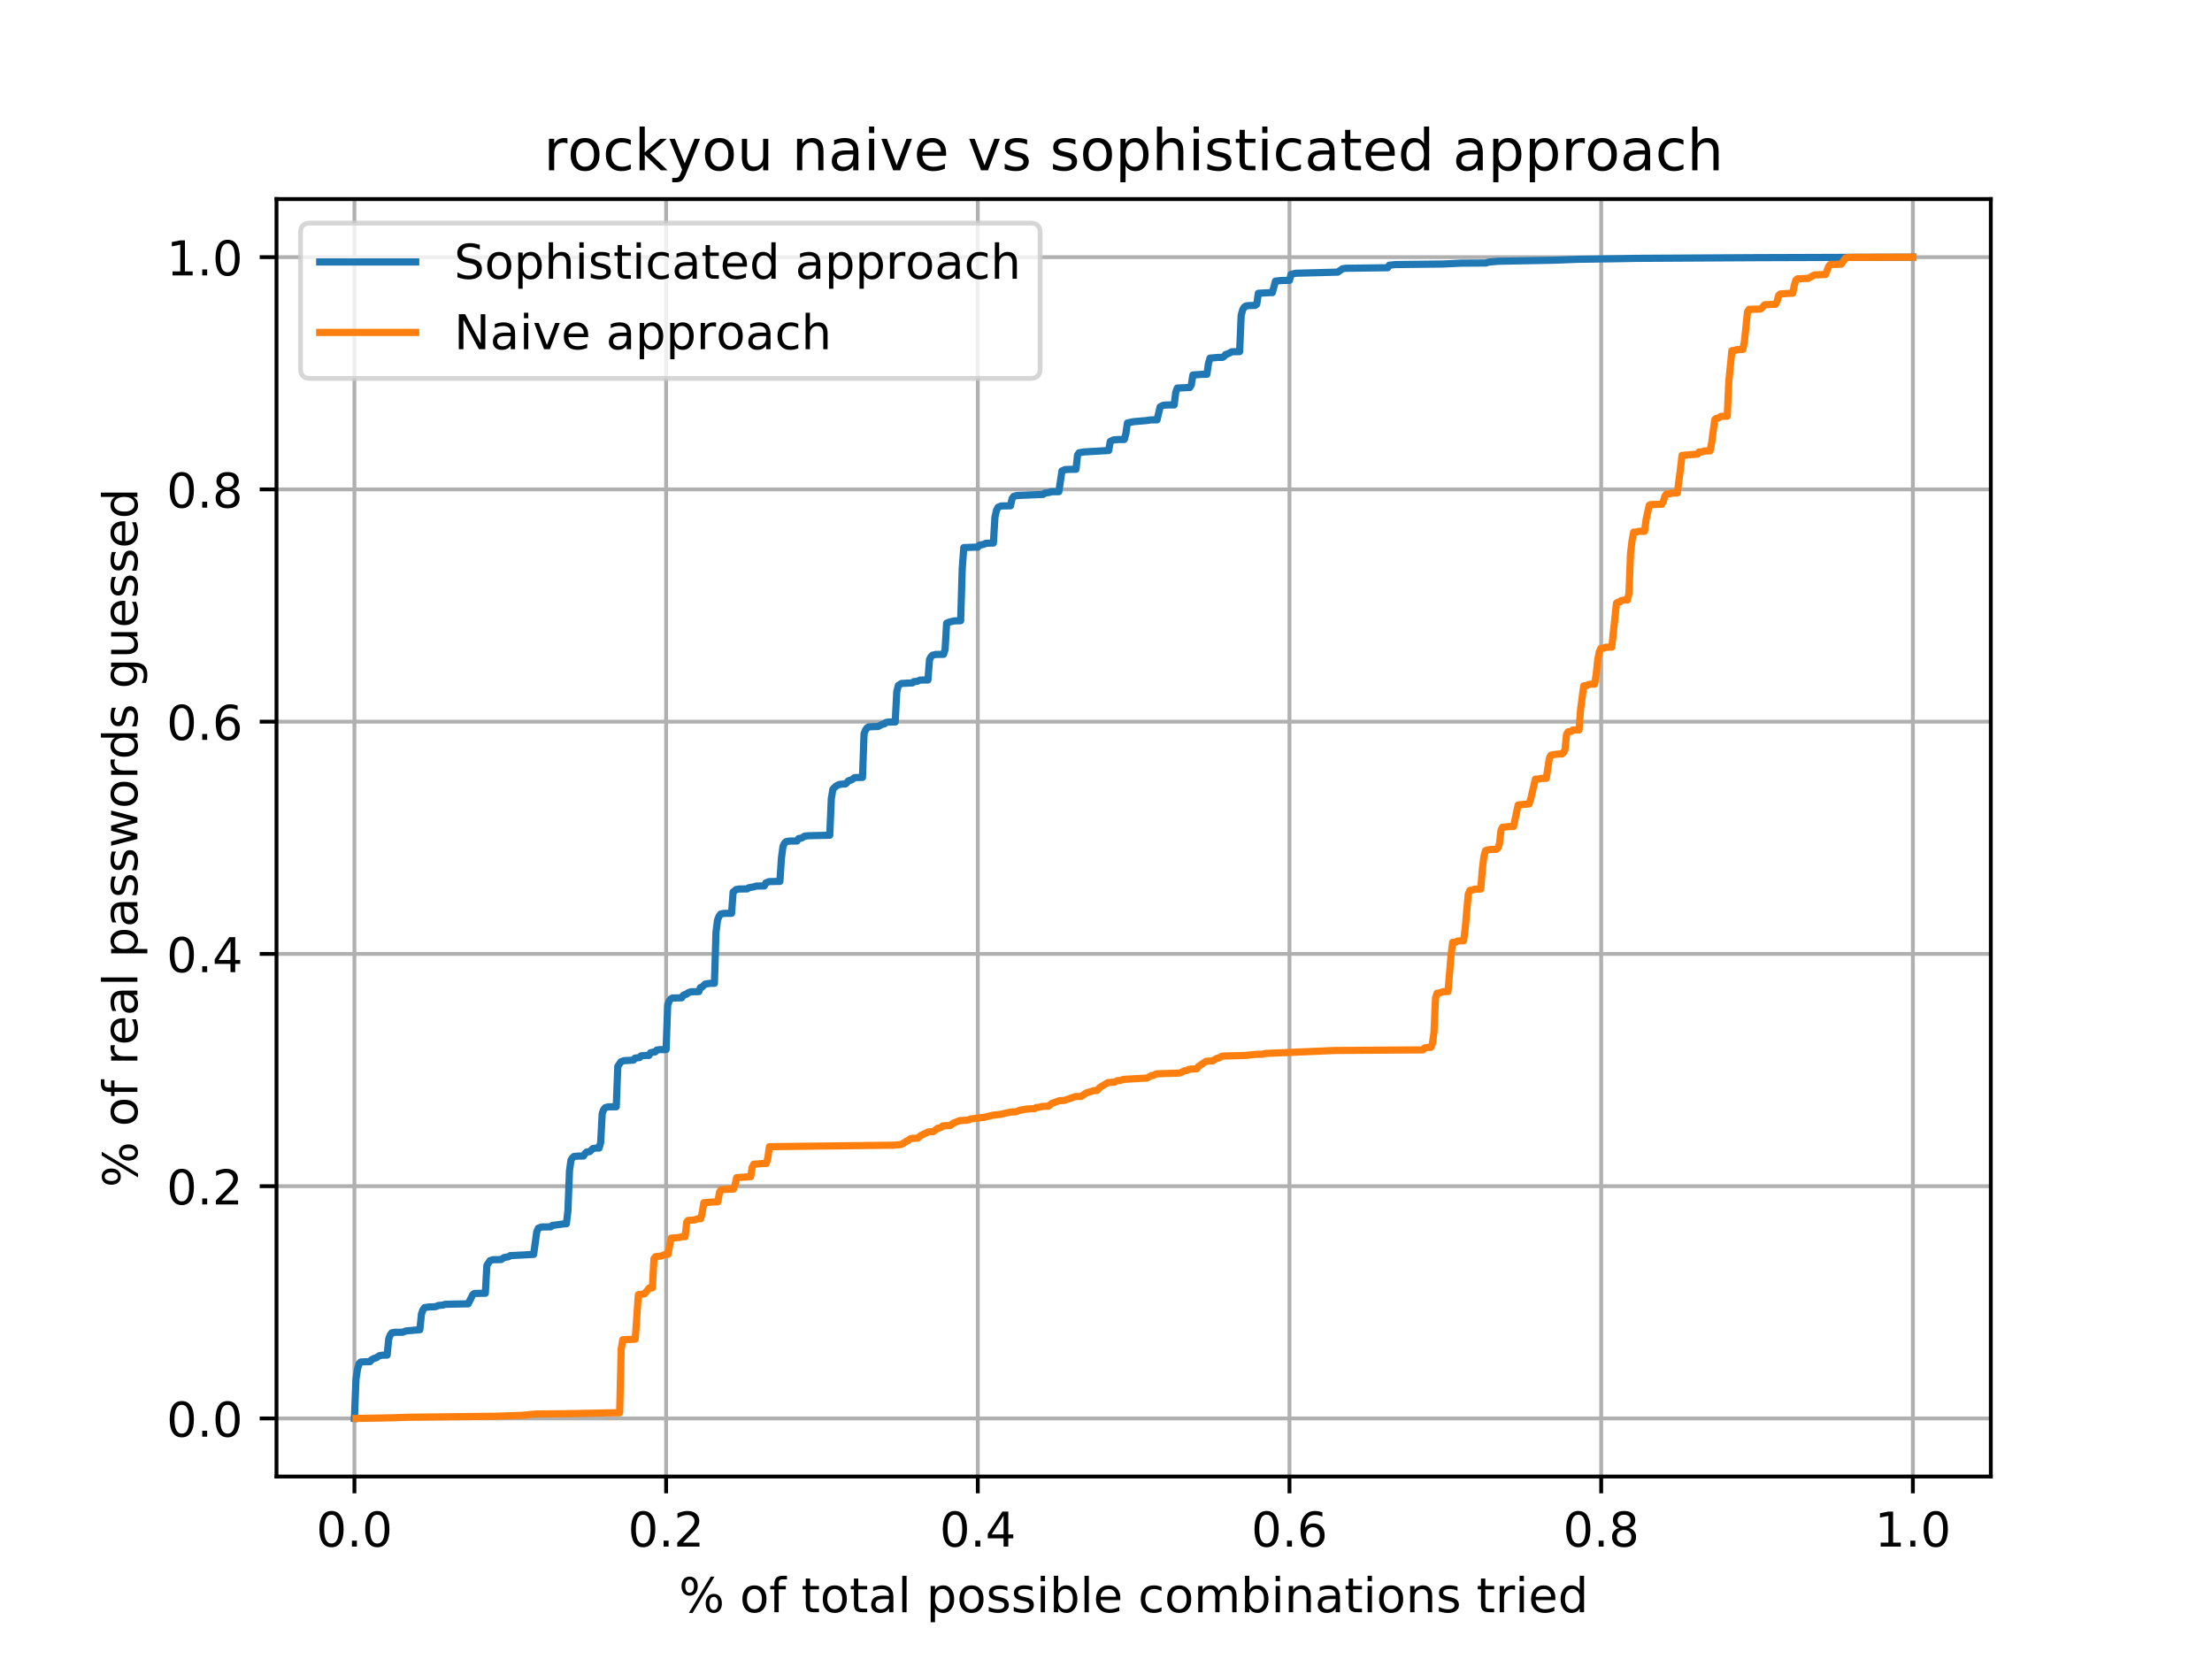 <?xml version="1.0" encoding="utf-8" standalone="no"?>
<!DOCTYPE svg PUBLIC "-//W3C//DTD SVG 1.1//EN"
  "http://www.w3.org/Graphics/SVG/1.1/DTD/svg11.dtd">
<!-- Created with matplotlib (https://matplotlib.org/) -->
<svg height="345.6pt" version="1.1" viewBox="0 0 460.8 345.6" width="460.8pt" xmlns="http://www.w3.org/2000/svg" xmlns:xlink="http://www.w3.org/1999/xlink">
 <defs>
  <style type="text/css">
*{stroke-linecap:butt;stroke-linejoin:round;}
  </style>
 </defs>
 <g id="figure_1">
  <g id="patch_1">
   <path d="M 0 345.6 
L 460.8 345.6 
L 460.8 0 
L 0 0 
z
" style="fill:#ffffff;"/>
  </g>
  <g id="axes_1">
   <g id="patch_2">
    <path d="M 57.6 307.584 
L 414.72 307.584 
L 414.72 41.472 
L 57.6 41.472 
z
" style="fill:#ffffff;"/>
   </g>
   <g id="matplotlib.axis_1">
    <g id="xtick_1">
     <g id="line2d_1">
      <path clip-path="url(#pcfa2bfde01)" d="M 73.833 307.584 
L 73.833 41.472 
" style="fill:none;stroke:#b0b0b0;stroke-linecap:square;stroke-width:0.8;"/>
     </g>
     <g id="line2d_2">
      <defs>
       <path d="M 0 0 
L 0 3.5 
" id="m9ba1bc9bb3" style="stroke:#000000;stroke-width:0.8;"/>
      </defs>
      <g>
       <use style="stroke:#000000;stroke-width:0.8;" x="73.833" xlink:href="#m9ba1bc9bb3" y="307.584"/>
      </g>
     </g>
     <g id="text_1">
      <!-- 0.0 -->
      <defs>
       <path d="M 31.781 66.406 
Q 24.172 66.406 20.328 58.906 
Q 16.5 51.422 16.5 36.375 
Q 16.5 21.391 20.328 13.891 
Q 24.172 6.391 31.781 6.391 
Q 39.453 6.391 43.281 13.891 
Q 47.125 21.391 47.125 36.375 
Q 47.125 51.422 43.281 58.906 
Q 39.453 66.406 31.781 66.406 
z
M 31.781 74.219 
Q 44.047 74.219 50.516 64.516 
Q 56.984 54.828 56.984 36.375 
Q 56.984 17.969 50.516 8.266 
Q 44.047 -1.422 31.781 -1.422 
Q 19.531 -1.422 13.062 8.266 
Q 6.594 17.969 6.594 36.375 
Q 6.594 54.828 13.062 64.516 
Q 19.531 74.219 31.781 74.219 
z
" id="DejaVuSans-48"/>
       <path d="M 10.688 12.406 
L 21 12.406 
L 21 0 
L 10.688 0 
z
" id="DejaVuSans-46"/>
      </defs>
      <g transform="translate(65.881 322.182)scale(0.1 -0.1)">
       <use xlink:href="#DejaVuSans-48"/>
       <use x="63.623" xlink:href="#DejaVuSans-46"/>
       <use x="95.41" xlink:href="#DejaVuSans-48"/>
      </g>
     </g>
    </g>
    <g id="xtick_2">
     <g id="line2d_3">
      <path clip-path="url(#pcfa2bfde01)" d="M 138.764 307.584 
L 138.764 41.472 
" style="fill:none;stroke:#b0b0b0;stroke-linecap:square;stroke-width:0.8;"/>
     </g>
     <g id="line2d_4">
      <g>
       <use style="stroke:#000000;stroke-width:0.8;" x="138.764" xlink:href="#m9ba1bc9bb3" y="307.584"/>
      </g>
     </g>
     <g id="text_2">
      <!-- 0.2 -->
      <defs>
       <path d="M 19.188 8.297 
L 53.609 8.297 
L 53.609 0 
L 7.328 0 
L 7.328 8.297 
Q 12.938 14.109 22.625 23.891 
Q 32.328 33.688 34.812 36.531 
Q 39.547 41.844 41.422 45.531 
Q 43.312 49.219 43.312 52.781 
Q 43.312 58.594 39.234 62.25 
Q 35.156 65.922 28.609 65.922 
Q 23.969 65.922 18.812 64.312 
Q 13.672 62.703 7.812 59.422 
L 7.812 69.391 
Q 13.766 71.781 18.938 73 
Q 24.125 74.219 28.422 74.219 
Q 39.75 74.219 46.484 68.547 
Q 53.219 62.891 53.219 53.422 
Q 53.219 48.922 51.531 44.891 
Q 49.859 40.875 45.406 35.406 
Q 44.188 33.984 37.641 27.219 
Q 31.109 20.453 19.188 8.297 
z
" id="DejaVuSans-50"/>
      </defs>
      <g transform="translate(130.812 322.182)scale(0.1 -0.1)">
       <use xlink:href="#DejaVuSans-48"/>
       <use x="63.623" xlink:href="#DejaVuSans-46"/>
       <use x="95.41" xlink:href="#DejaVuSans-50"/>
      </g>
     </g>
    </g>
    <g id="xtick_3">
     <g id="line2d_5">
      <path clip-path="url(#pcfa2bfde01)" d="M 203.695 307.584 
L 203.695 41.472 
" style="fill:none;stroke:#b0b0b0;stroke-linecap:square;stroke-width:0.8;"/>
     </g>
     <g id="line2d_6">
      <g>
       <use style="stroke:#000000;stroke-width:0.8;" x="203.695" xlink:href="#m9ba1bc9bb3" y="307.584"/>
      </g>
     </g>
     <g id="text_3">
      <!-- 0.4 -->
      <defs>
       <path d="M 37.797 64.312 
L 12.891 25.391 
L 37.797 25.391 
z
M 35.203 72.906 
L 47.609 72.906 
L 47.609 25.391 
L 58.016 25.391 
L 58.016 17.188 
L 47.609 17.188 
L 47.609 0 
L 37.797 0 
L 37.797 17.188 
L 4.891 17.188 
L 4.891 26.703 
z
" id="DejaVuSans-52"/>
      </defs>
      <g transform="translate(195.743 322.182)scale(0.1 -0.1)">
       <use xlink:href="#DejaVuSans-48"/>
       <use x="63.623" xlink:href="#DejaVuSans-46"/>
       <use x="95.41" xlink:href="#DejaVuSans-52"/>
      </g>
     </g>
    </g>
    <g id="xtick_4">
     <g id="line2d_7">
      <path clip-path="url(#pcfa2bfde01)" d="M 268.625 307.584 
L 268.625 41.472 
" style="fill:none;stroke:#b0b0b0;stroke-linecap:square;stroke-width:0.8;"/>
     </g>
     <g id="line2d_8">
      <g>
       <use style="stroke:#000000;stroke-width:0.8;" x="268.625" xlink:href="#m9ba1bc9bb3" y="307.584"/>
      </g>
     </g>
     <g id="text_4">
      <!-- 0.6 -->
      <defs>
       <path d="M 33.016 40.375 
Q 26.375 40.375 22.484 35.828 
Q 18.609 31.297 18.609 23.391 
Q 18.609 15.531 22.484 10.953 
Q 26.375 6.391 33.016 6.391 
Q 39.656 6.391 43.531 10.953 
Q 47.406 15.531 47.406 23.391 
Q 47.406 31.297 43.531 35.828 
Q 39.656 40.375 33.016 40.375 
z
M 52.594 71.297 
L 52.594 62.312 
Q 48.875 64.062 45.094 64.984 
Q 41.312 65.922 37.594 65.922 
Q 27.828 65.922 22.672 59.328 
Q 17.531 52.734 16.797 39.406 
Q 19.672 43.656 24.016 45.922 
Q 28.375 48.188 33.594 48.188 
Q 44.578 48.188 50.953 41.516 
Q 57.328 34.859 57.328 23.391 
Q 57.328 12.156 50.688 5.359 
Q 44.047 -1.422 33.016 -1.422 
Q 20.359 -1.422 13.672 8.266 
Q 6.984 17.969 6.984 36.375 
Q 6.984 53.656 15.188 63.938 
Q 23.391 74.219 37.203 74.219 
Q 40.922 74.219 44.703 73.484 
Q 48.484 72.75 52.594 71.297 
z
" id="DejaVuSans-54"/>
      </defs>
      <g transform="translate(260.674 322.182)scale(0.1 -0.1)">
       <use xlink:href="#DejaVuSans-48"/>
       <use x="63.623" xlink:href="#DejaVuSans-46"/>
       <use x="95.41" xlink:href="#DejaVuSans-54"/>
      </g>
     </g>
    </g>
    <g id="xtick_5">
     <g id="line2d_9">
      <path clip-path="url(#pcfa2bfde01)" d="M 333.556 307.584 
L 333.556 41.472 
" style="fill:none;stroke:#b0b0b0;stroke-linecap:square;stroke-width:0.8;"/>
     </g>
     <g id="line2d_10">
      <g>
       <use style="stroke:#000000;stroke-width:0.8;" x="333.556" xlink:href="#m9ba1bc9bb3" y="307.584"/>
      </g>
     </g>
     <g id="text_5">
      <!-- 0.8 -->
      <defs>
       <path d="M 31.781 34.625 
Q 24.75 34.625 20.719 30.859 
Q 16.703 27.094 16.703 20.516 
Q 16.703 13.922 20.719 10.156 
Q 24.75 6.391 31.781 6.391 
Q 38.812 6.391 42.859 10.172 
Q 46.922 13.969 46.922 20.516 
Q 46.922 27.094 42.891 30.859 
Q 38.875 34.625 31.781 34.625 
z
M 21.922 38.812 
Q 15.578 40.375 12.031 44.719 
Q 8.5 49.078 8.5 55.328 
Q 8.5 64.062 14.719 69.141 
Q 20.953 74.219 31.781 74.219 
Q 42.672 74.219 48.875 69.141 
Q 55.078 64.062 55.078 55.328 
Q 55.078 49.078 51.531 44.719 
Q 48 40.375 41.703 38.812 
Q 48.828 37.156 52.797 32.312 
Q 56.781 27.484 56.781 20.516 
Q 56.781 9.906 50.312 4.234 
Q 43.844 -1.422 31.781 -1.422 
Q 19.734 -1.422 13.25 4.234 
Q 6.781 9.906 6.781 20.516 
Q 6.781 27.484 10.781 32.312 
Q 14.797 37.156 21.922 38.812 
z
M 18.312 54.391 
Q 18.312 48.734 21.844 45.562 
Q 25.391 42.391 31.781 42.391 
Q 38.141 42.391 41.719 45.562 
Q 45.312 48.734 45.312 54.391 
Q 45.312 60.062 41.719 63.234 
Q 38.141 66.406 31.781 66.406 
Q 25.391 66.406 21.844 63.234 
Q 18.312 60.062 18.312 54.391 
z
" id="DejaVuSans-56"/>
      </defs>
      <g transform="translate(325.605 322.182)scale(0.1 -0.1)">
       <use xlink:href="#DejaVuSans-48"/>
       <use x="63.623" xlink:href="#DejaVuSans-46"/>
       <use x="95.41" xlink:href="#DejaVuSans-56"/>
      </g>
     </g>
    </g>
    <g id="xtick_6">
     <g id="line2d_11">
      <path clip-path="url(#pcfa2bfde01)" d="M 398.487 307.584 
L 398.487 41.472 
" style="fill:none;stroke:#b0b0b0;stroke-linecap:square;stroke-width:0.8;"/>
     </g>
     <g id="line2d_12">
      <g>
       <use style="stroke:#000000;stroke-width:0.8;" x="398.487" xlink:href="#m9ba1bc9bb3" y="307.584"/>
      </g>
     </g>
     <g id="text_6">
      <!-- 1.0 -->
      <defs>
       <path d="M 12.406 8.297 
L 28.516 8.297 
L 28.516 63.922 
L 10.984 60.406 
L 10.984 69.391 
L 28.422 72.906 
L 38.281 72.906 
L 38.281 8.297 
L 54.391 8.297 
L 54.391 0 
L 12.406 0 
z
" id="DejaVuSans-49"/>
      </defs>
      <g transform="translate(390.536 322.182)scale(0.1 -0.1)">
       <use xlink:href="#DejaVuSans-49"/>
       <use x="63.623" xlink:href="#DejaVuSans-46"/>
       <use x="95.41" xlink:href="#DejaVuSans-48"/>
      </g>
     </g>
    </g>
    <g id="text_7">
     <!-- % of total possible combinations tried -->
     <defs>
      <path d="M 72.703 32.078 
Q 68.453 32.078 66.031 28.469 
Q 63.625 24.859 63.625 18.406 
Q 63.625 12.062 66.031 8.422 
Q 68.453 4.781 72.703 4.781 
Q 76.859 4.781 79.266 8.422 
Q 81.688 12.062 81.688 18.406 
Q 81.688 24.812 79.266 28.438 
Q 76.859 32.078 72.703 32.078 
z
M 72.703 38.281 
Q 80.422 38.281 84.953 32.906 
Q 89.5 27.547 89.5 18.406 
Q 89.5 9.281 84.938 3.922 
Q 80.375 -1.422 72.703 -1.422 
Q 64.891 -1.422 60.344 3.922 
Q 55.812 9.281 55.812 18.406 
Q 55.812 27.594 60.375 32.938 
Q 64.938 38.281 72.703 38.281 
z
M 22.312 68.016 
Q 18.109 68.016 15.688 64.375 
Q 13.281 60.75 13.281 54.391 
Q 13.281 47.953 15.672 44.328 
Q 18.062 40.719 22.312 40.719 
Q 26.562 40.719 28.969 44.328 
Q 31.391 47.953 31.391 54.391 
Q 31.391 60.688 28.953 64.344 
Q 26.516 68.016 22.312 68.016 
z
M 66.406 74.219 
L 74.219 74.219 
L 28.609 -1.422 
L 20.797 -1.422 
z
M 22.312 74.219 
Q 30.031 74.219 34.609 68.875 
Q 39.203 63.531 39.203 54.391 
Q 39.203 45.172 34.641 39.844 
Q 30.078 34.516 22.312 34.516 
Q 14.547 34.516 10.031 39.859 
Q 5.516 45.219 5.516 54.391 
Q 5.516 63.484 10.047 68.844 
Q 14.594 74.219 22.312 74.219 
z
" id="DejaVuSans-37"/>
      <path id="DejaVuSans-32"/>
      <path d="M 30.609 48.391 
Q 23.391 48.391 19.188 42.75 
Q 14.984 37.109 14.984 27.297 
Q 14.984 17.484 19.156 11.844 
Q 23.344 6.203 30.609 6.203 
Q 37.797 6.203 41.984 11.859 
Q 46.188 17.531 46.188 27.297 
Q 46.188 37.016 41.984 42.703 
Q 37.797 48.391 30.609 48.391 
z
M 30.609 56 
Q 42.328 56 49.016 48.375 
Q 55.719 40.766 55.719 27.297 
Q 55.719 13.875 49.016 6.219 
Q 42.328 -1.422 30.609 -1.422 
Q 18.844 -1.422 12.172 6.219 
Q 5.516 13.875 5.516 27.297 
Q 5.516 40.766 12.172 48.375 
Q 18.844 56 30.609 56 
z
" id="DejaVuSans-111"/>
      <path d="M 37.109 75.984 
L 37.109 68.5 
L 28.516 68.5 
Q 23.688 68.5 21.797 66.547 
Q 19.922 64.594 19.922 59.516 
L 19.922 54.688 
L 34.719 54.688 
L 34.719 47.703 
L 19.922 47.703 
L 19.922 0 
L 10.891 0 
L 10.891 47.703 
L 2.297 47.703 
L 2.297 54.688 
L 10.891 54.688 
L 10.891 58.5 
Q 10.891 67.625 15.141 71.797 
Q 19.391 75.984 28.609 75.984 
z
" id="DejaVuSans-102"/>
      <path d="M 18.312 70.219 
L 18.312 54.688 
L 36.812 54.688 
L 36.812 47.703 
L 18.312 47.703 
L 18.312 18.016 
Q 18.312 11.328 20.141 9.422 
Q 21.969 7.516 27.594 7.516 
L 36.812 7.516 
L 36.812 0 
L 27.594 0 
Q 17.188 0 13.234 3.875 
Q 9.281 7.766 9.281 18.016 
L 9.281 47.703 
L 2.688 47.703 
L 2.688 54.688 
L 9.281 54.688 
L 9.281 70.219 
z
" id="DejaVuSans-116"/>
      <path d="M 34.281 27.484 
Q 23.391 27.484 19.188 25 
Q 14.984 22.516 14.984 16.5 
Q 14.984 11.719 18.141 8.906 
Q 21.297 6.109 26.703 6.109 
Q 34.188 6.109 38.703 11.406 
Q 43.219 16.703 43.219 25.484 
L 43.219 27.484 
z
M 52.203 31.203 
L 52.203 0 
L 43.219 0 
L 43.219 8.297 
Q 40.141 3.328 35.547 0.953 
Q 30.953 -1.422 24.312 -1.422 
Q 15.922 -1.422 10.953 3.297 
Q 6 8.016 6 15.922 
Q 6 25.141 12.172 29.828 
Q 18.359 34.516 30.609 34.516 
L 43.219 34.516 
L 43.219 35.406 
Q 43.219 41.609 39.141 45 
Q 35.062 48.391 27.688 48.391 
Q 23 48.391 18.547 47.266 
Q 14.109 46.141 10.016 43.891 
L 10.016 52.203 
Q 14.938 54.109 19.578 55.047 
Q 24.219 56 28.609 56 
Q 40.484 56 46.344 49.844 
Q 52.203 43.703 52.203 31.203 
z
" id="DejaVuSans-97"/>
      <path d="M 9.422 75.984 
L 18.406 75.984 
L 18.406 0 
L 9.422 0 
z
" id="DejaVuSans-108"/>
      <path d="M 18.109 8.203 
L 18.109 -20.797 
L 9.078 -20.797 
L 9.078 54.688 
L 18.109 54.688 
L 18.109 46.391 
Q 20.953 51.266 25.266 53.625 
Q 29.594 56 35.594 56 
Q 45.562 56 51.781 48.094 
Q 58.016 40.188 58.016 27.297 
Q 58.016 14.406 51.781 6.484 
Q 45.562 -1.422 35.594 -1.422 
Q 29.594 -1.422 25.266 0.953 
Q 20.953 3.328 18.109 8.203 
z
M 48.688 27.297 
Q 48.688 37.203 44.609 42.844 
Q 40.531 48.484 33.406 48.484 
Q 26.266 48.484 22.188 42.844 
Q 18.109 37.203 18.109 27.297 
Q 18.109 17.391 22.188 11.75 
Q 26.266 6.109 33.406 6.109 
Q 40.531 6.109 44.609 11.75 
Q 48.688 17.391 48.688 27.297 
z
" id="DejaVuSans-112"/>
      <path d="M 44.281 53.078 
L 44.281 44.578 
Q 40.484 46.531 36.375 47.5 
Q 32.281 48.484 27.875 48.484 
Q 21.188 48.484 17.844 46.438 
Q 14.5 44.391 14.5 40.281 
Q 14.5 37.156 16.891 35.375 
Q 19.281 33.594 26.516 31.984 
L 29.594 31.297 
Q 39.156 29.25 43.188 25.516 
Q 47.219 21.781 47.219 15.094 
Q 47.219 7.469 41.188 3.016 
Q 35.156 -1.422 24.609 -1.422 
Q 20.219 -1.422 15.453 -0.562 
Q 10.688 0.297 5.422 2 
L 5.422 11.281 
Q 10.406 8.688 15.234 7.391 
Q 20.062 6.109 24.812 6.109 
Q 31.156 6.109 34.562 8.281 
Q 37.984 10.453 37.984 14.406 
Q 37.984 18.062 35.516 20.016 
Q 33.062 21.969 24.703 23.781 
L 21.578 24.516 
Q 13.234 26.266 9.516 29.906 
Q 5.812 33.547 5.812 39.891 
Q 5.812 47.609 11.281 51.797 
Q 16.75 56 26.812 56 
Q 31.781 56 36.172 55.266 
Q 40.578 54.547 44.281 53.078 
z
" id="DejaVuSans-115"/>
      <path d="M 9.422 54.688 
L 18.406 54.688 
L 18.406 0 
L 9.422 0 
z
M 9.422 75.984 
L 18.406 75.984 
L 18.406 64.594 
L 9.422 64.594 
z
" id="DejaVuSans-105"/>
      <path d="M 48.688 27.297 
Q 48.688 37.203 44.609 42.844 
Q 40.531 48.484 33.406 48.484 
Q 26.266 48.484 22.188 42.844 
Q 18.109 37.203 18.109 27.297 
Q 18.109 17.391 22.188 11.75 
Q 26.266 6.109 33.406 6.109 
Q 40.531 6.109 44.609 11.75 
Q 48.688 17.391 48.688 27.297 
z
M 18.109 46.391 
Q 20.953 51.266 25.266 53.625 
Q 29.594 56 35.594 56 
Q 45.562 56 51.781 48.094 
Q 58.016 40.188 58.016 27.297 
Q 58.016 14.406 51.781 6.484 
Q 45.562 -1.422 35.594 -1.422 
Q 29.594 -1.422 25.266 0.953 
Q 20.953 3.328 18.109 8.203 
L 18.109 0 
L 9.078 0 
L 9.078 75.984 
L 18.109 75.984 
z
" id="DejaVuSans-98"/>
      <path d="M 56.203 29.594 
L 56.203 25.203 
L 14.891 25.203 
Q 15.484 15.922 20.484 11.062 
Q 25.484 6.203 34.422 6.203 
Q 39.594 6.203 44.453 7.469 
Q 49.312 8.734 54.109 11.281 
L 54.109 2.781 
Q 49.266 0.734 44.188 -0.344 
Q 39.109 -1.422 33.891 -1.422 
Q 20.797 -1.422 13.156 6.188 
Q 5.516 13.812 5.516 26.812 
Q 5.516 40.234 12.766 48.109 
Q 20.016 56 32.328 56 
Q 43.359 56 49.781 48.891 
Q 56.203 41.797 56.203 29.594 
z
M 47.219 32.234 
Q 47.125 39.594 43.094 43.984 
Q 39.062 48.391 32.422 48.391 
Q 24.906 48.391 20.391 44.141 
Q 15.875 39.891 15.188 32.172 
z
" id="DejaVuSans-101"/>
      <path d="M 48.781 52.594 
L 48.781 44.188 
Q 44.969 46.297 41.141 47.344 
Q 37.312 48.391 33.406 48.391 
Q 24.656 48.391 19.812 42.844 
Q 14.984 37.312 14.984 27.297 
Q 14.984 17.281 19.812 11.734 
Q 24.656 6.203 33.406 6.203 
Q 37.312 6.203 41.141 7.25 
Q 44.969 8.297 48.781 10.406 
L 48.781 2.094 
Q 45.016 0.344 40.984 -0.531 
Q 36.969 -1.422 32.422 -1.422 
Q 20.062 -1.422 12.781 6.344 
Q 5.516 14.109 5.516 27.297 
Q 5.516 40.672 12.859 48.328 
Q 20.219 56 33.016 56 
Q 37.156 56 41.109 55.141 
Q 45.062 54.297 48.781 52.594 
z
" id="DejaVuSans-99"/>
      <path d="M 52 44.188 
Q 55.375 50.25 60.062 53.125 
Q 64.75 56 71.094 56 
Q 79.641 56 84.281 50.016 
Q 88.922 44.047 88.922 33.016 
L 88.922 0 
L 79.891 0 
L 79.891 32.719 
Q 79.891 40.578 77.094 44.375 
Q 74.312 48.188 68.609 48.188 
Q 61.625 48.188 57.562 43.547 
Q 53.516 38.922 53.516 30.906 
L 53.516 0 
L 44.484 0 
L 44.484 32.719 
Q 44.484 40.625 41.703 44.406 
Q 38.922 48.188 33.109 48.188 
Q 26.219 48.188 22.156 43.531 
Q 18.109 38.875 18.109 30.906 
L 18.109 0 
L 9.078 0 
L 9.078 54.688 
L 18.109 54.688 
L 18.109 46.188 
Q 21.188 51.219 25.484 53.609 
Q 29.781 56 35.688 56 
Q 41.656 56 45.828 52.969 
Q 50 49.953 52 44.188 
z
" id="DejaVuSans-109"/>
      <path d="M 54.891 33.016 
L 54.891 0 
L 45.906 0 
L 45.906 32.719 
Q 45.906 40.484 42.875 44.328 
Q 39.844 48.188 33.797 48.188 
Q 26.516 48.188 22.312 43.547 
Q 18.109 38.922 18.109 30.906 
L 18.109 0 
L 9.078 0 
L 9.078 54.688 
L 18.109 54.688 
L 18.109 46.188 
Q 21.344 51.125 25.703 53.562 
Q 30.078 56 35.797 56 
Q 45.219 56 50.047 50.172 
Q 54.891 44.344 54.891 33.016 
z
" id="DejaVuSans-110"/>
      <path d="M 41.109 46.297 
Q 39.594 47.172 37.812 47.578 
Q 36.031 48 33.891 48 
Q 26.266 48 22.188 43.047 
Q 18.109 38.094 18.109 28.812 
L 18.109 0 
L 9.078 0 
L 9.078 54.688 
L 18.109 54.688 
L 18.109 46.188 
Q 20.953 51.172 25.484 53.578 
Q 30.031 56 36.531 56 
Q 37.453 56 38.578 55.875 
Q 39.703 55.766 41.062 55.516 
z
" id="DejaVuSans-114"/>
      <path d="M 45.406 46.391 
L 45.406 75.984 
L 54.391 75.984 
L 54.391 0 
L 45.406 0 
L 45.406 8.203 
Q 42.578 3.328 38.25 0.953 
Q 33.938 -1.422 27.875 -1.422 
Q 17.969 -1.422 11.734 6.484 
Q 5.516 14.406 5.516 27.297 
Q 5.516 40.188 11.734 48.094 
Q 17.969 56 27.875 56 
Q 33.938 56 38.25 53.625 
Q 42.578 51.266 45.406 46.391 
z
M 14.797 27.297 
Q 14.797 17.391 18.875 11.75 
Q 22.953 6.109 30.078 6.109 
Q 37.203 6.109 41.297 11.75 
Q 45.406 17.391 45.406 27.297 
Q 45.406 37.203 41.297 42.844 
Q 37.203 48.484 30.078 48.484 
Q 22.953 48.484 18.875 42.844 
Q 14.797 37.203 14.797 27.297 
z
" id="DejaVuSans-100"/>
     </defs>
     <g transform="translate(141.427 335.861)scale(0.1 -0.1)">
      <use xlink:href="#DejaVuSans-37"/>
      <use x="95.02" xlink:href="#DejaVuSans-32"/>
      <use x="126.807" xlink:href="#DejaVuSans-111"/>
      <use x="187.988" xlink:href="#DejaVuSans-102"/>
      <use x="223.193" xlink:href="#DejaVuSans-32"/>
      <use x="254.98" xlink:href="#DejaVuSans-116"/>
      <use x="294.189" xlink:href="#DejaVuSans-111"/>
      <use x="355.371" xlink:href="#DejaVuSans-116"/>
      <use x="394.58" xlink:href="#DejaVuSans-97"/>
      <use x="455.859" xlink:href="#DejaVuSans-108"/>
      <use x="483.643" xlink:href="#DejaVuSans-32"/>
      <use x="515.43" xlink:href="#DejaVuSans-112"/>
      <use x="578.906" xlink:href="#DejaVuSans-111"/>
      <use x="640.088" xlink:href="#DejaVuSans-115"/>
      <use x="692.188" xlink:href="#DejaVuSans-115"/>
      <use x="744.287" xlink:href="#DejaVuSans-105"/>
      <use x="772.07" xlink:href="#DejaVuSans-98"/>
      <use x="835.547" xlink:href="#DejaVuSans-108"/>
      <use x="863.33" xlink:href="#DejaVuSans-101"/>
      <use x="924.854" xlink:href="#DejaVuSans-32"/>
      <use x="956.641" xlink:href="#DejaVuSans-99"/>
      <use x="1011.621" xlink:href="#DejaVuSans-111"/>
      <use x="1072.803" xlink:href="#DejaVuSans-109"/>
      <use x="1170.215" xlink:href="#DejaVuSans-98"/>
      <use x="1233.691" xlink:href="#DejaVuSans-105"/>
      <use x="1261.475" xlink:href="#DejaVuSans-110"/>
      <use x="1324.854" xlink:href="#DejaVuSans-97"/>
      <use x="1386.133" xlink:href="#DejaVuSans-116"/>
      <use x="1425.342" xlink:href="#DejaVuSans-105"/>
      <use x="1453.125" xlink:href="#DejaVuSans-111"/>
      <use x="1514.307" xlink:href="#DejaVuSans-110"/>
      <use x="1577.686" xlink:href="#DejaVuSans-115"/>
      <use x="1629.785" xlink:href="#DejaVuSans-32"/>
      <use x="1661.572" xlink:href="#DejaVuSans-116"/>
      <use x="1700.781" xlink:href="#DejaVuSans-114"/>
      <use x="1741.895" xlink:href="#DejaVuSans-105"/>
      <use x="1769.678" xlink:href="#DejaVuSans-101"/>
      <use x="1831.201" xlink:href="#DejaVuSans-100"/>
     </g>
    </g>
   </g>
   <g id="matplotlib.axis_2">
    <g id="ytick_1">
     <g id="line2d_13">
      <path clip-path="url(#pcfa2bfde01)" d="M 57.6 295.488 
L 414.72 295.488 
" style="fill:none;stroke:#b0b0b0;stroke-linecap:square;stroke-width:0.8;"/>
     </g>
     <g id="line2d_14">
      <defs>
       <path d="M 0 0 
L -3.5 0 
" id="m23dc3b3e70" style="stroke:#000000;stroke-width:0.8;"/>
      </defs>
      <g>
       <use style="stroke:#000000;stroke-width:0.8;" x="57.6" xlink:href="#m23dc3b3e70" y="295.488"/>
      </g>
     </g>
     <g id="text_8">
      <!-- 0.0 -->
      <g transform="translate(34.697 299.287)scale(0.1 -0.1)">
       <use xlink:href="#DejaVuSans-48"/>
       <use x="63.623" xlink:href="#DejaVuSans-46"/>
       <use x="95.41" xlink:href="#DejaVuSans-48"/>
      </g>
     </g>
    </g>
    <g id="ytick_2">
     <g id="line2d_15">
      <path clip-path="url(#pcfa2bfde01)" d="M 57.6 247.104 
L 414.72 247.104 
" style="fill:none;stroke:#b0b0b0;stroke-linecap:square;stroke-width:0.8;"/>
     </g>
     <g id="line2d_16">
      <g>
       <use style="stroke:#000000;stroke-width:0.8;" x="57.6" xlink:href="#m23dc3b3e70" y="247.104"/>
      </g>
     </g>
     <g id="text_9">
      <!-- 0.2 -->
      <g transform="translate(34.697 250.903)scale(0.1 -0.1)">
       <use xlink:href="#DejaVuSans-48"/>
       <use x="63.623" xlink:href="#DejaVuSans-46"/>
       <use x="95.41" xlink:href="#DejaVuSans-50"/>
      </g>
     </g>
    </g>
    <g id="ytick_3">
     <g id="line2d_17">
      <path clip-path="url(#pcfa2bfde01)" d="M 57.6 198.72 
L 414.72 198.72 
" style="fill:none;stroke:#b0b0b0;stroke-linecap:square;stroke-width:0.8;"/>
     </g>
     <g id="line2d_18">
      <g>
       <use style="stroke:#000000;stroke-width:0.8;" x="57.6" xlink:href="#m23dc3b3e70" y="198.72"/>
      </g>
     </g>
     <g id="text_10">
      <!-- 0.4 -->
      <g transform="translate(34.697 202.519)scale(0.1 -0.1)">
       <use xlink:href="#DejaVuSans-48"/>
       <use x="63.623" xlink:href="#DejaVuSans-46"/>
       <use x="95.41" xlink:href="#DejaVuSans-52"/>
      </g>
     </g>
    </g>
    <g id="ytick_4">
     <g id="line2d_19">
      <path clip-path="url(#pcfa2bfde01)" d="M 57.6 150.336 
L 414.72 150.336 
" style="fill:none;stroke:#b0b0b0;stroke-linecap:square;stroke-width:0.8;"/>
     </g>
     <g id="line2d_20">
      <g>
       <use style="stroke:#000000;stroke-width:0.8;" x="57.6" xlink:href="#m23dc3b3e70" y="150.336"/>
      </g>
     </g>
     <g id="text_11">
      <!-- 0.6 -->
      <g transform="translate(34.697 154.135)scale(0.1 -0.1)">
       <use xlink:href="#DejaVuSans-48"/>
       <use x="63.623" xlink:href="#DejaVuSans-46"/>
       <use x="95.41" xlink:href="#DejaVuSans-54"/>
      </g>
     </g>
    </g>
    <g id="ytick_5">
     <g id="line2d_21">
      <path clip-path="url(#pcfa2bfde01)" d="M 57.6 101.952 
L 414.72 101.952 
" style="fill:none;stroke:#b0b0b0;stroke-linecap:square;stroke-width:0.8;"/>
     </g>
     <g id="line2d_22">
      <g>
       <use style="stroke:#000000;stroke-width:0.8;" x="57.6" xlink:href="#m23dc3b3e70" y="101.952"/>
      </g>
     </g>
     <g id="text_12">
      <!-- 0.8 -->
      <g transform="translate(34.697 105.751)scale(0.1 -0.1)">
       <use xlink:href="#DejaVuSans-48"/>
       <use x="63.623" xlink:href="#DejaVuSans-46"/>
       <use x="95.41" xlink:href="#DejaVuSans-56"/>
      </g>
     </g>
    </g>
    <g id="ytick_6">
     <g id="line2d_23">
      <path clip-path="url(#pcfa2bfde01)" d="M 57.6 53.568 
L 414.72 53.568 
" style="fill:none;stroke:#b0b0b0;stroke-linecap:square;stroke-width:0.8;"/>
     </g>
     <g id="line2d_24">
      <g>
       <use style="stroke:#000000;stroke-width:0.8;" x="57.6" xlink:href="#m23dc3b3e70" y="53.568"/>
      </g>
     </g>
     <g id="text_13">
      <!-- 1.0 -->
      <g transform="translate(34.697 57.367)scale(0.1 -0.1)">
       <use xlink:href="#DejaVuSans-49"/>
       <use x="63.623" xlink:href="#DejaVuSans-46"/>
       <use x="95.41" xlink:href="#DejaVuSans-48"/>
      </g>
     </g>
    </g>
    <g id="text_14">
     <!-- % of real passwords guessed -->
     <defs>
      <path d="M 4.203 54.688 
L 13.188 54.688 
L 24.422 12.016 
L 35.594 54.688 
L 46.188 54.688 
L 57.422 12.016 
L 68.609 54.688 
L 77.594 54.688 
L 63.281 0 
L 52.688 0 
L 40.922 44.828 
L 29.109 0 
L 18.5 0 
z
" id="DejaVuSans-119"/>
      <path d="M 45.406 27.984 
Q 45.406 37.75 41.375 43.109 
Q 37.359 48.484 30.078 48.484 
Q 22.859 48.484 18.828 43.109 
Q 14.797 37.75 14.797 27.984 
Q 14.797 18.266 18.828 12.891 
Q 22.859 7.516 30.078 7.516 
Q 37.359 7.516 41.375 12.891 
Q 45.406 18.266 45.406 27.984 
z
M 54.391 6.781 
Q 54.391 -7.172 48.188 -13.984 
Q 42 -20.797 29.203 -20.797 
Q 24.469 -20.797 20.266 -20.094 
Q 16.062 -19.391 12.109 -17.922 
L 12.109 -9.188 
Q 16.062 -11.328 19.922 -12.344 
Q 23.781 -13.375 27.781 -13.375 
Q 36.625 -13.375 41.016 -8.766 
Q 45.406 -4.156 45.406 5.172 
L 45.406 9.625 
Q 42.625 4.781 38.281 2.391 
Q 33.938 0 27.875 0 
Q 17.828 0 11.672 7.656 
Q 5.516 15.328 5.516 27.984 
Q 5.516 40.672 11.672 48.328 
Q 17.828 56 27.875 56 
Q 33.938 56 38.281 53.609 
Q 42.625 51.219 45.406 46.391 
L 45.406 54.688 
L 54.391 54.688 
z
" id="DejaVuSans-103"/>
      <path d="M 8.5 21.578 
L 8.5 54.688 
L 17.484 54.688 
L 17.484 21.922 
Q 17.484 14.156 20.5 10.266 
Q 23.531 6.391 29.594 6.391 
Q 36.859 6.391 41.078 11.031 
Q 45.312 15.672 45.312 23.688 
L 45.312 54.688 
L 54.297 54.688 
L 54.297 0 
L 45.312 0 
L 45.312 8.406 
Q 42.047 3.422 37.719 1 
Q 33.406 -1.422 27.688 -1.422 
Q 18.266 -1.422 13.375 4.438 
Q 8.5 10.297 8.5 21.578 
z
M 31.109 56 
z
" id="DejaVuSans-117"/>
     </defs>
     <g transform="translate(28.617 247.348)rotate(-90)scale(0.1 -0.1)">
      <use xlink:href="#DejaVuSans-37"/>
      <use x="95.02" xlink:href="#DejaVuSans-32"/>
      <use x="126.807" xlink:href="#DejaVuSans-111"/>
      <use x="187.988" xlink:href="#DejaVuSans-102"/>
      <use x="223.193" xlink:href="#DejaVuSans-32"/>
      <use x="254.98" xlink:href="#DejaVuSans-114"/>
      <use x="296.062" xlink:href="#DejaVuSans-101"/>
      <use x="357.586" xlink:href="#DejaVuSans-97"/>
      <use x="418.865" xlink:href="#DejaVuSans-108"/>
      <use x="446.648" xlink:href="#DejaVuSans-32"/>
      <use x="478.436" xlink:href="#DejaVuSans-112"/>
      <use x="541.912" xlink:href="#DejaVuSans-97"/>
      <use x="603.191" xlink:href="#DejaVuSans-115"/>
      <use x="655.291" xlink:href="#DejaVuSans-115"/>
      <use x="707.391" xlink:href="#DejaVuSans-119"/>
      <use x="789.178" xlink:href="#DejaVuSans-111"/>
      <use x="850.359" xlink:href="#DejaVuSans-114"/>
      <use x="891.457" xlink:href="#DejaVuSans-100"/>
      <use x="954.934" xlink:href="#DejaVuSans-115"/>
      <use x="1007.033" xlink:href="#DejaVuSans-32"/>
      <use x="1038.82" xlink:href="#DejaVuSans-103"/>
      <use x="1102.297" xlink:href="#DejaVuSans-117"/>
      <use x="1165.676" xlink:href="#DejaVuSans-101"/>
      <use x="1227.199" xlink:href="#DejaVuSans-115"/>
      <use x="1279.299" xlink:href="#DejaVuSans-115"/>
      <use x="1331.398" xlink:href="#DejaVuSans-101"/>
      <use x="1392.922" xlink:href="#DejaVuSans-100"/>
     </g>
    </g>
   </g>
   <g id="line2d_25">
    <path clip-path="url(#pcfa2bfde01)" d="M 73.833 295.488 
L 74.157 287.312 
L 74.482 285.163 
L 74.807 284.066 
L 75.131 283.737 
L 76.105 283.672 
L 77.079 283.66 
L 77.404 283.249 
L 78.053 282.927 
L 78.378 282.863 
L 79.027 282.413 
L 79.677 282.305 
L 80.65 282.292 
L 80.975 278.95 
L 81.3 278.076 
L 81.624 277.65 
L 82.274 277.536 
L 83.897 277.528 
L 84.546 277.263 
L 87.468 276.997 
L 87.793 273.746 
L 88.118 272.851 
L 88.442 272.399 
L 89.416 272.261 
L 90.715 272.212 
L 91.364 271.95 
L 92.338 271.867 
L 92.663 271.715 
L 94.611 271.66 
L 97.533 271.609 
L 98.506 269.666 
L 98.831 269.449 
L 100.454 269.413 
L 101.104 269.411 
L 101.428 263.601 
L 102.078 262.613 
L 102.727 262.412 
L 104.35 262.4 
L 105 261.973 
L 105.974 261.793 
L 106.298 261.565 
L 111.168 261.314 
L 111.817 256.604 
L 112.142 255.856 
L 112.791 255.604 
L 114.739 255.574 
L 115.064 255.282 
L 117.661 254.932 
L 117.986 254.932 
L 118.31 252.247 
L 118.635 243.86 
L 118.96 241.628 
L 119.284 241.156 
L 119.609 240.902 
L 120.583 240.832 
L 121.557 240.823 
L 121.882 240.295 
L 122.206 239.992 
L 122.856 239.898 
L 123.505 239.265 
L 124.154 239.163 
L 124.803 239.16 
L 125.128 237.989 
L 125.453 231.933 
L 125.777 231.098 
L 126.102 230.736 
L 126.751 230.572 
L 128.375 230.561 
L 128.699 222.132 
L 129.349 221.2 
L 129.998 220.953 
L 131.946 220.844 
L 132.271 220.431 
L 133.245 220.313 
L 133.569 219.943 
L 134.543 219.867 
L 135.192 219.865 
L 135.517 219.304 
L 136.166 219.154 
L 136.491 219.129 
L 136.816 218.745 
L 137.465 218.652 
L 138.764 218.644 
L 139.088 209.412 
L 139.413 208.494 
L 139.738 208.096 
L 140.062 207.911 
L 142.01 207.859 
L 142.335 207.349 
L 142.659 207.173 
L 142.984 207.125 
L 143.309 206.832 
L 143.958 206.6 
L 145.581 206.576 
L 145.906 205.74 
L 146.231 205.641 
L 146.88 205.009 
L 147.854 204.853 
L 148.828 204.842 
L 149.153 194.204 
L 149.477 191.673 
L 149.802 190.835 
L 150.127 190.418 
L 150.776 190.277 
L 152.399 190.259 
L 152.724 185.821 
L 153.373 185.294 
L 154.022 185.19 
L 155.646 185.181 
L 155.97 184.936 
L 156.944 184.762 
L 157.594 184.576 
L 159.217 184.563 
L 159.542 183.926 
L 160.191 183.658 
L 161.814 183.616 
L 162.463 183.615 
L 162.788 178.768 
L 163.113 176.305 
L 163.437 175.636 
L 163.762 175.334 
L 164.411 175.211 
L 166.035 175.195 
L 166.359 174.689 
L 167.009 174.58 
L 167.658 174.164 
L 168.632 174.091 
L 172.852 173.993 
L 173.177 166.379 
L 173.502 164.409 
L 174.151 163.763 
L 174.8 163.417 
L 175.774 163.315 
L 176.099 163.314 
L 176.424 163.056 
L 176.748 162.654 
L 177.398 162.457 
L 178.047 161.984 
L 179.67 161.954 
L 179.995 152.873 
L 180.319 152.048 
L 180.644 151.605 
L 180.969 151.427 
L 181.943 151.365 
L 182.917 151.346 
L 183.891 150.835 
L 184.215 150.812 
L 184.54 150.503 
L 185.189 150.415 
L 186.488 150.406 
L 186.813 144.119 
L 187.137 142.797 
L 187.786 142.376 
L 189.085 142.311 
L 190.059 142.264 
L 190.384 141.99 
L 191.033 141.943 
L 191.682 141.671 
L 193.306 141.648 
L 193.63 137.417 
L 193.955 136.782 
L 194.28 136.483 
L 194.929 136.335 
L 196.552 136.312 
L 196.877 135.326 
L 197.201 129.822 
L 197.851 129.558 
L 198.825 129.342 
L 200.123 129.31 
L 200.448 118.508 
L 200.773 114.077 
L 203.045 113.982 
L 203.695 113.981 
L 204.019 113.583 
L 204.993 113.378 
L 205.318 113.183 
L 206.616 113.132 
L 206.941 113.132 
L 207.266 107.717 
L 207.59 106.307 
L 207.915 105.679 
L 208.564 105.398 
L 210.512 105.367 
L 210.837 103.865 
L 211.162 103.408 
L 211.811 103.226 
L 217.33 102.989 
L 217.655 102.713 
L 218.629 102.58 
L 218.953 102.439 
L 220.577 102.424 
L 221.226 98.097 
L 221.875 97.821 
L 223.174 97.767 
L 224.148 97.762 
L 224.472 94.797 
L 224.797 94.32 
L 225.771 94.15 
L 230.966 93.846 
L 231.29 91.963 
L 231.939 91.639 
L 232.913 91.563 
L 234.212 91.554 
L 234.537 90.343 
L 234.861 88.111 
L 236.16 87.839 
L 238.757 87.617 
L 239.731 87.474 
L 241.03 87.468 
L 241.679 84.747 
L 242.328 84.415 
L 243.302 84.36 
L 244.601 84.353 
L 244.926 81.737 
L 245.25 80.84 
L 247.523 80.733 
L 247.848 80.732 
L 248.172 80.203 
L 248.497 78.12 
L 250.445 77.979 
L 251.419 77.973 
L 251.743 75.739 
L 252.068 74.604 
L 253.691 74.459 
L 254.665 74.45 
L 254.99 74.257 
L 255.315 73.847 
L 255.639 73.779 
L 256.613 73.283 
L 258.237 73.245 
L 258.561 65.685 
L 258.886 64.482 
L 259.21 63.975 
L 259.535 63.742 
L 260.184 63.657 
L 261.483 63.625 
L 261.808 63.357 
L 262.132 61.101 
L 264.405 60.964 
L 265.054 60.964 
L 265.704 58.567 
L 267.002 58.427 
L 268.625 58.399 
L 268.95 57.157 
L 269.924 56.925 
L 278.69 56.687 
L 279.664 55.99 
L 280.313 55.886 
L 289.079 55.772 
L 289.403 55.25 
L 290.702 55.114 
L 300.442 55.001 
L 301.74 54.947 
L 304.337 54.821 
L 308.883 54.794 
L 309.532 54.794 
L 310.181 54.584 
L 312.129 54.423 
L 323.817 54.201 
L 328.687 54.014 
L 337.777 53.878 
L 340.699 53.823 
L 366.022 53.677 
L 398.487 53.568 
L 398.487 53.568 
" style="fill:none;stroke:#1f77b4;stroke-linecap:square;stroke-width:1.5;"/>
   </g>
   <g id="line2d_26">
    <path clip-path="url(#pcfa2bfde01)" d="M 74.158 295.487 
L 80.007 295.39 
L 81.632 295.353 
L 85.207 295.236 
L 103.406 295.027 
L 105.681 294.941 
L 108.606 294.848 
L 109.58 294.779 
L 110.88 294.625 
L 111.855 294.557 
L 118.03 294.506 
L 124.205 294.377 
L 126.804 294.321 
L 129.079 294.305 
L 129.404 281.043 
L 129.729 279.088 
L 132.329 278.976 
L 132.979 269.704 
L 134.279 269.524 
L 135.254 268.304 
L 135.904 268.289 
L 136.229 262.206 
L 136.554 261.792 
L 137.854 261.627 
L 138.504 261.32 
L 139.154 261.301 
L 139.804 257.927 
L 141.428 257.795 
L 142.078 257.638 
L 142.728 257.628 
L 143.053 254.57 
L 143.378 254.227 
L 144.678 254.134 
L 145.328 253.899 
L 145.978 253.881 
L 146.303 252.475 
L 146.628 250.537 
L 148.578 250.4 
L 149.553 250.354 
L 149.878 248.379 
L 150.203 247.826 
L 152.803 247.697 
L 153.128 246.8 
L 153.453 245.318 
L 155.403 245.18 
L 156.378 245.129 
L 156.703 243.163 
L 157.027 242.521 
L 158.977 242.382 
L 159.627 242.375 
L 159.952 241.212 
L 160.277 238.873 
L 185.951 238.566 
L 187.251 238.476 
L 187.901 238.367 
L 188.875 237.687 
L 189.2 237.598 
L 189.525 237.29 
L 189.85 237.152 
L 191.15 237.1 
L 191.8 236.556 
L 193.425 235.785 
L 194.4 235.748 
L 195.05 235.252 
L 195.375 235.024 
L 195.7 235.01 
L 196.025 234.861 
L 196.35 234.573 
L 197 234.501 
L 197.975 234.457 
L 198.625 233.944 
L 199.275 233.71 
L 199.925 233.437 
L 201.225 233.377 
L 201.875 233.279 
L 202.2 233.1 
L 205.124 232.736 
L 206.749 232.328 
L 208.699 232.098 
L 209.349 231.921 
L 210.649 231.642 
L 211.624 231.62 
L 212.274 231.345 
L 213.249 231.133 
L 213.899 231.025 
L 215.524 230.947 
L 215.849 230.719 
L 216.499 230.664 
L 217.149 230.49 
L 218.449 230.43 
L 219.099 229.864 
L 220.723 229.28 
L 221.698 229.246 
L 223.973 228.443 
L 225.273 228.388 
L 226.248 227.691 
L 227.873 227.207 
L 228.523 227.156 
L 229.173 226.491 
L 230.798 225.521 
L 231.773 225.456 
L 232.098 225.451 
L 232.748 225.126 
L 233.398 225.076 
L 234.048 224.853 
L 238.922 224.577 
L 239.897 224.056 
L 240.222 224.05 
L 240.872 223.707 
L 241.847 223.665 
L 245.747 223.535 
L 246.397 223.242 
L 246.722 223.077 
L 247.047 223.062 
L 247.697 222.753 
L 249.322 222.649 
L 249.647 222.163 
L 251.272 221.076 
L 252.571 221.013 
L 253.546 220.447 
L 253.871 220.42 
L 254.521 220.039 
L 255.171 219.981 
L 259.396 219.872 
L 261.671 219.633 
L 262.971 219.619 
L 263.621 219.454 
L 278.245 218.827 
L 282.145 218.808 
L 296.444 218.707 
L 296.769 218.3 
L 297.419 218.205 
L 298.069 218.19 
L 298.394 217.423 
L 298.719 215.114 
L 299.044 207.898 
L 299.369 206.891 
L 299.693 206.886 
L 300.668 206.576 
L 301.643 206.564 
L 302.293 198.786 
L 302.618 196.291 
L 303.268 196.276 
L 303.593 196.047 
L 304.568 195.975 
L 304.893 195.973 
L 305.218 193.512 
L 305.868 186.253 
L 306.193 185.498 
L 306.843 185.379 
L 307.168 185.222 
L 308.468 185.2 
L 308.793 181.095 
L 309.118 178.467 
L 309.443 177.218 
L 309.768 177.077 
L 310.418 176.971 
L 311.718 176.931 
L 312.043 176.663 
L 312.368 175.749 
L 312.693 172.886 
L 313.018 172.313 
L 313.668 172.285 
L 314.318 172.188 
L 315.293 172.181 
L 316.267 167.673 
L 318.542 167.478 
L 318.867 166.473 
L 319.842 162.314 
L 320.492 162.282 
L 321.142 162.154 
L 322.117 162.147 
L 322.767 157.912 
L 323.092 157.312 
L 323.742 157.182 
L 324.717 157.072 
L 325.367 157.059 
L 325.692 156.816 
L 326.017 156.156 
L 326.342 152.972 
L 326.667 152.45 
L 327.317 152.362 
L 327.642 152.073 
L 328.942 152.051 
L 329.267 147.722 
L 329.917 142.878 
L 330.567 142.824 
L 330.892 142.607 
L 331.541 142.519 
L 332.191 142.514 
L 332.516 140.494 
L 332.841 137.404 
L 333.166 135.768 
L 333.491 135.064 
L 334.141 135.025 
L 334.466 134.833 
L 335.766 134.812 
L 336.741 125.661 
L 337.066 125.432 
L 337.391 125.427 
L 337.716 125.121 
L 338.366 124.994 
L 339.016 124.985 
L 339.341 123.627 
L 339.666 115.289 
L 339.991 112.589 
L 340.316 110.853 
L 340.966 110.843 
L 341.291 110.691 
L 342.591 110.671 
L 342.916 108.197 
L 343.566 105.249 
L 343.891 105.112 
L 346.166 105.047 
L 346.491 104.503 
L 346.816 103.397 
L 347.141 102.915 
L 347.79 102.896 
L 348.115 102.726 
L 349.415 102.695 
L 350.065 97.695 
L 350.39 94.867 
L 351.365 94.791 
L 353.64 94.597 
L 353.965 94.154 
L 354.615 94.138 
L 354.94 93.952 
L 356.24 93.928 
L 356.565 92.294 
L 357.215 87.399 
L 357.54 87.143 
L 357.865 87.139 
L 358.515 86.735 
L 359.815 86.707 
L 360.14 79.47 
L 360.79 73.035 
L 361.44 73.008 
L 361.765 72.836 
L 363.065 72.804 
L 363.389 71.168 
L 364.039 64.943 
L 364.364 64.434 
L 366.639 64.394 
L 366.964 64.231 
L 367.614 63.487 
L 369.889 63.384 
L 370.214 62.744 
L 370.539 61.529 
L 370.864 61.23 
L 373.139 61.085 
L 373.464 61.084 
L 373.789 59.412 
L 374.114 58.362 
L 374.439 58.081 
L 376.714 57.982 
L 377.364 57.607 
L 378.014 57.265 
L 380.288 57.185 
L 380.938 55.52 
L 381.263 55.109 
L 383.538 55.036 
L 384.513 53.734 
L 385.163 53.622 
L 398.487 53.568 
L 398.487 53.568 
" style="fill:none;stroke:#ff7f0e;stroke-linecap:square;stroke-width:1.5;"/>
   </g>
   <g id="patch_3">
    <path d="M 57.6 307.584 
L 57.6 41.472 
" style="fill:none;stroke:#000000;stroke-linecap:square;stroke-linejoin:miter;stroke-width:0.8;"/>
   </g>
   <g id="patch_4">
    <path d="M 414.72 307.584 
L 414.72 41.472 
" style="fill:none;stroke:#000000;stroke-linecap:square;stroke-linejoin:miter;stroke-width:0.8;"/>
   </g>
   <g id="patch_5">
    <path d="M 57.6 307.584 
L 414.72 307.584 
" style="fill:none;stroke:#000000;stroke-linecap:square;stroke-linejoin:miter;stroke-width:0.8;"/>
   </g>
   <g id="patch_6">
    <path d="M 57.6 41.472 
L 414.72 41.472 
" style="fill:none;stroke:#000000;stroke-linecap:square;stroke-linejoin:miter;stroke-width:0.8;"/>
   </g>
   <g id="text_15">
    <!-- rockyou naive vs sophisticated approach -->
    <defs>
     <path d="M 9.078 75.984 
L 18.109 75.984 
L 18.109 31.109 
L 44.922 54.688 
L 56.391 54.688 
L 27.391 29.109 
L 57.625 0 
L 45.906 0 
L 18.109 26.703 
L 18.109 0 
L 9.078 0 
z
" id="DejaVuSans-107"/>
     <path d="M 32.172 -5.078 
Q 28.375 -14.844 24.75 -17.812 
Q 21.141 -20.797 15.094 -20.797 
L 7.906 -20.797 
L 7.906 -13.281 
L 13.188 -13.281 
Q 16.891 -13.281 18.938 -11.516 
Q 21 -9.766 23.484 -3.219 
L 25.094 0.875 
L 2.984 54.688 
L 12.5 54.688 
L 29.594 11.922 
L 46.688 54.688 
L 56.203 54.688 
z
" id="DejaVuSans-121"/>
     <path d="M 2.984 54.688 
L 12.5 54.688 
L 29.594 8.797 
L 46.688 54.688 
L 56.203 54.688 
L 35.688 0 
L 23.484 0 
z
" id="DejaVuSans-118"/>
     <path d="M 54.891 33.016 
L 54.891 0 
L 45.906 0 
L 45.906 32.719 
Q 45.906 40.484 42.875 44.328 
Q 39.844 48.188 33.797 48.188 
Q 26.516 48.188 22.312 43.547 
Q 18.109 38.922 18.109 30.906 
L 18.109 0 
L 9.078 0 
L 9.078 75.984 
L 18.109 75.984 
L 18.109 46.188 
Q 21.344 51.125 25.703 53.562 
Q 30.078 56 35.797 56 
Q 45.219 56 50.047 50.172 
Q 54.891 44.344 54.891 33.016 
z
" id="DejaVuSans-104"/>
    </defs>
    <g transform="translate(113.276 35.472)scale(0.12 -0.12)">
     <use xlink:href="#DejaVuSans-114"/>
     <use x="41.082" xlink:href="#DejaVuSans-111"/>
     <use x="102.264" xlink:href="#DejaVuSans-99"/>
     <use x="157.244" xlink:href="#DejaVuSans-107"/>
     <use x="215.107" xlink:href="#DejaVuSans-121"/>
     <use x="274.287" xlink:href="#DejaVuSans-111"/>
     <use x="335.469" xlink:href="#DejaVuSans-117"/>
     <use x="398.848" xlink:href="#DejaVuSans-32"/>
     <use x="430.635" xlink:href="#DejaVuSans-110"/>
     <use x="494.014" xlink:href="#DejaVuSans-97"/>
     <use x="555.293" xlink:href="#DejaVuSans-105"/>
     <use x="583.076" xlink:href="#DejaVuSans-118"/>
     <use x="642.256" xlink:href="#DejaVuSans-101"/>
     <use x="703.779" xlink:href="#DejaVuSans-32"/>
     <use x="735.566" xlink:href="#DejaVuSans-118"/>
     <use x="794.746" xlink:href="#DejaVuSans-115"/>
     <use x="846.846" xlink:href="#DejaVuSans-32"/>
     <use x="878.633" xlink:href="#DejaVuSans-115"/>
     <use x="930.732" xlink:href="#DejaVuSans-111"/>
     <use x="991.914" xlink:href="#DejaVuSans-112"/>
     <use x="1055.391" xlink:href="#DejaVuSans-104"/>
     <use x="1118.77" xlink:href="#DejaVuSans-105"/>
     <use x="1146.553" xlink:href="#DejaVuSans-115"/>
     <use x="1198.652" xlink:href="#DejaVuSans-116"/>
     <use x="1237.861" xlink:href="#DejaVuSans-105"/>
     <use x="1265.645" xlink:href="#DejaVuSans-99"/>
     <use x="1320.625" xlink:href="#DejaVuSans-97"/>
     <use x="1381.904" xlink:href="#DejaVuSans-116"/>
     <use x="1421.113" xlink:href="#DejaVuSans-101"/>
     <use x="1482.637" xlink:href="#DejaVuSans-100"/>
     <use x="1546.113" xlink:href="#DejaVuSans-32"/>
     <use x="1577.9" xlink:href="#DejaVuSans-97"/>
     <use x="1639.18" xlink:href="#DejaVuSans-112"/>
     <use x="1702.656" xlink:href="#DejaVuSans-112"/>
     <use x="1766.133" xlink:href="#DejaVuSans-114"/>
     <use x="1807.215" xlink:href="#DejaVuSans-111"/>
     <use x="1868.396" xlink:href="#DejaVuSans-97"/>
     <use x="1929.676" xlink:href="#DejaVuSans-99"/>
     <use x="1984.656" xlink:href="#DejaVuSans-104"/>
    </g>
   </g>
   <g id="legend_1">
    <g id="patch_7">
     <path d="M 64.6 78.828 
L 214.681 78.828 
Q 216.681 78.828 216.681 76.828 
L 216.681 48.472 
Q 216.681 46.472 214.681 46.472 
L 64.6 46.472 
Q 62.6 46.472 62.6 48.472 
L 62.6 76.828 
Q 62.6 78.828 64.6 78.828 
z
" style="fill:#ffffff;opacity:0.8;stroke:#cccccc;stroke-linejoin:miter;"/>
    </g>
    <g id="line2d_27">
     <path d="M 66.6 54.57 
L 86.6 54.57 
" style="fill:none;stroke:#1f77b4;stroke-linecap:square;stroke-width:1.5;"/>
    </g>
    <g id="line2d_28"/>
    <g id="text_16">
     <!-- Sophisticated approach -->
     <defs>
      <path d="M 53.516 70.516 
L 53.516 60.891 
Q 47.906 63.578 42.922 64.891 
Q 37.938 66.219 33.297 66.219 
Q 25.25 66.219 20.875 63.094 
Q 16.5 59.969 16.5 54.203 
Q 16.5 49.359 19.406 46.891 
Q 22.312 44.438 30.422 42.922 
L 36.375 41.703 
Q 47.406 39.594 52.656 34.297 
Q 57.906 29 57.906 20.125 
Q 57.906 9.516 50.797 4.047 
Q 43.703 -1.422 29.984 -1.422 
Q 24.812 -1.422 18.969 -0.25 
Q 13.141 0.922 6.891 3.219 
L 6.891 13.375 
Q 12.891 10.016 18.656 8.297 
Q 24.422 6.594 29.984 6.594 
Q 38.422 6.594 43.016 9.906 
Q 47.609 13.234 47.609 19.391 
Q 47.609 24.75 44.312 27.781 
Q 41.016 30.812 33.5 32.328 
L 27.484 33.5 
Q 16.453 35.688 11.516 40.375 
Q 6.594 45.062 6.594 53.422 
Q 6.594 63.094 13.406 68.656 
Q 20.219 74.219 32.172 74.219 
Q 37.312 74.219 42.625 73.281 
Q 47.953 72.359 53.516 70.516 
z
" id="DejaVuSans-83"/>
     </defs>
     <g transform="translate(94.6 58.07)scale(0.1 -0.1)">
      <use xlink:href="#DejaVuSans-83"/>
      <use x="63.477" xlink:href="#DejaVuSans-111"/>
      <use x="124.658" xlink:href="#DejaVuSans-112"/>
      <use x="188.135" xlink:href="#DejaVuSans-104"/>
      <use x="251.514" xlink:href="#DejaVuSans-105"/>
      <use x="279.297" xlink:href="#DejaVuSans-115"/>
      <use x="331.396" xlink:href="#DejaVuSans-116"/>
      <use x="370.605" xlink:href="#DejaVuSans-105"/>
      <use x="398.389" xlink:href="#DejaVuSans-99"/>
      <use x="453.369" xlink:href="#DejaVuSans-97"/>
      <use x="514.648" xlink:href="#DejaVuSans-116"/>
      <use x="553.857" xlink:href="#DejaVuSans-101"/>
      <use x="615.381" xlink:href="#DejaVuSans-100"/>
      <use x="678.857" xlink:href="#DejaVuSans-32"/>
      <use x="710.645" xlink:href="#DejaVuSans-97"/>
      <use x="771.924" xlink:href="#DejaVuSans-112"/>
      <use x="835.4" xlink:href="#DejaVuSans-112"/>
      <use x="898.877" xlink:href="#DejaVuSans-114"/>
      <use x="939.959" xlink:href="#DejaVuSans-111"/>
      <use x="1001.141" xlink:href="#DejaVuSans-97"/>
      <use x="1062.42" xlink:href="#DejaVuSans-99"/>
      <use x="1117.4" xlink:href="#DejaVuSans-104"/>
     </g>
    </g>
    <g id="line2d_29">
     <path d="M 66.6 69.249 
L 86.6 69.249 
" style="fill:none;stroke:#ff7f0e;stroke-linecap:square;stroke-width:1.5;"/>
    </g>
    <g id="line2d_30"/>
    <g id="text_17">
     <!-- Naive approach -->
     <defs>
      <path d="M 9.812 72.906 
L 23.094 72.906 
L 55.422 11.922 
L 55.422 72.906 
L 64.984 72.906 
L 64.984 0 
L 51.703 0 
L 19.391 60.984 
L 19.391 0 
L 9.812 0 
z
" id="DejaVuSans-78"/>
     </defs>
     <g transform="translate(94.6 72.749)scale(0.1 -0.1)">
      <use xlink:href="#DejaVuSans-78"/>
      <use x="74.805" xlink:href="#DejaVuSans-97"/>
      <use x="136.084" xlink:href="#DejaVuSans-105"/>
      <use x="163.867" xlink:href="#DejaVuSans-118"/>
      <use x="223.047" xlink:href="#DejaVuSans-101"/>
      <use x="284.57" xlink:href="#DejaVuSans-32"/>
      <use x="316.357" xlink:href="#DejaVuSans-97"/>
      <use x="377.637" xlink:href="#DejaVuSans-112"/>
      <use x="441.113" xlink:href="#DejaVuSans-112"/>
      <use x="504.59" xlink:href="#DejaVuSans-114"/>
      <use x="545.672" xlink:href="#DejaVuSans-111"/>
      <use x="606.854" xlink:href="#DejaVuSans-97"/>
      <use x="668.133" xlink:href="#DejaVuSans-99"/>
      <use x="723.113" xlink:href="#DejaVuSans-104"/>
     </g>
    </g>
   </g>
  </g>
 </g>
 <defs>
  <clipPath id="pcfa2bfde01">
   <rect height="266.112" width="357.12" x="57.6" y="41.472"/>
  </clipPath>
 </defs>
</svg>
